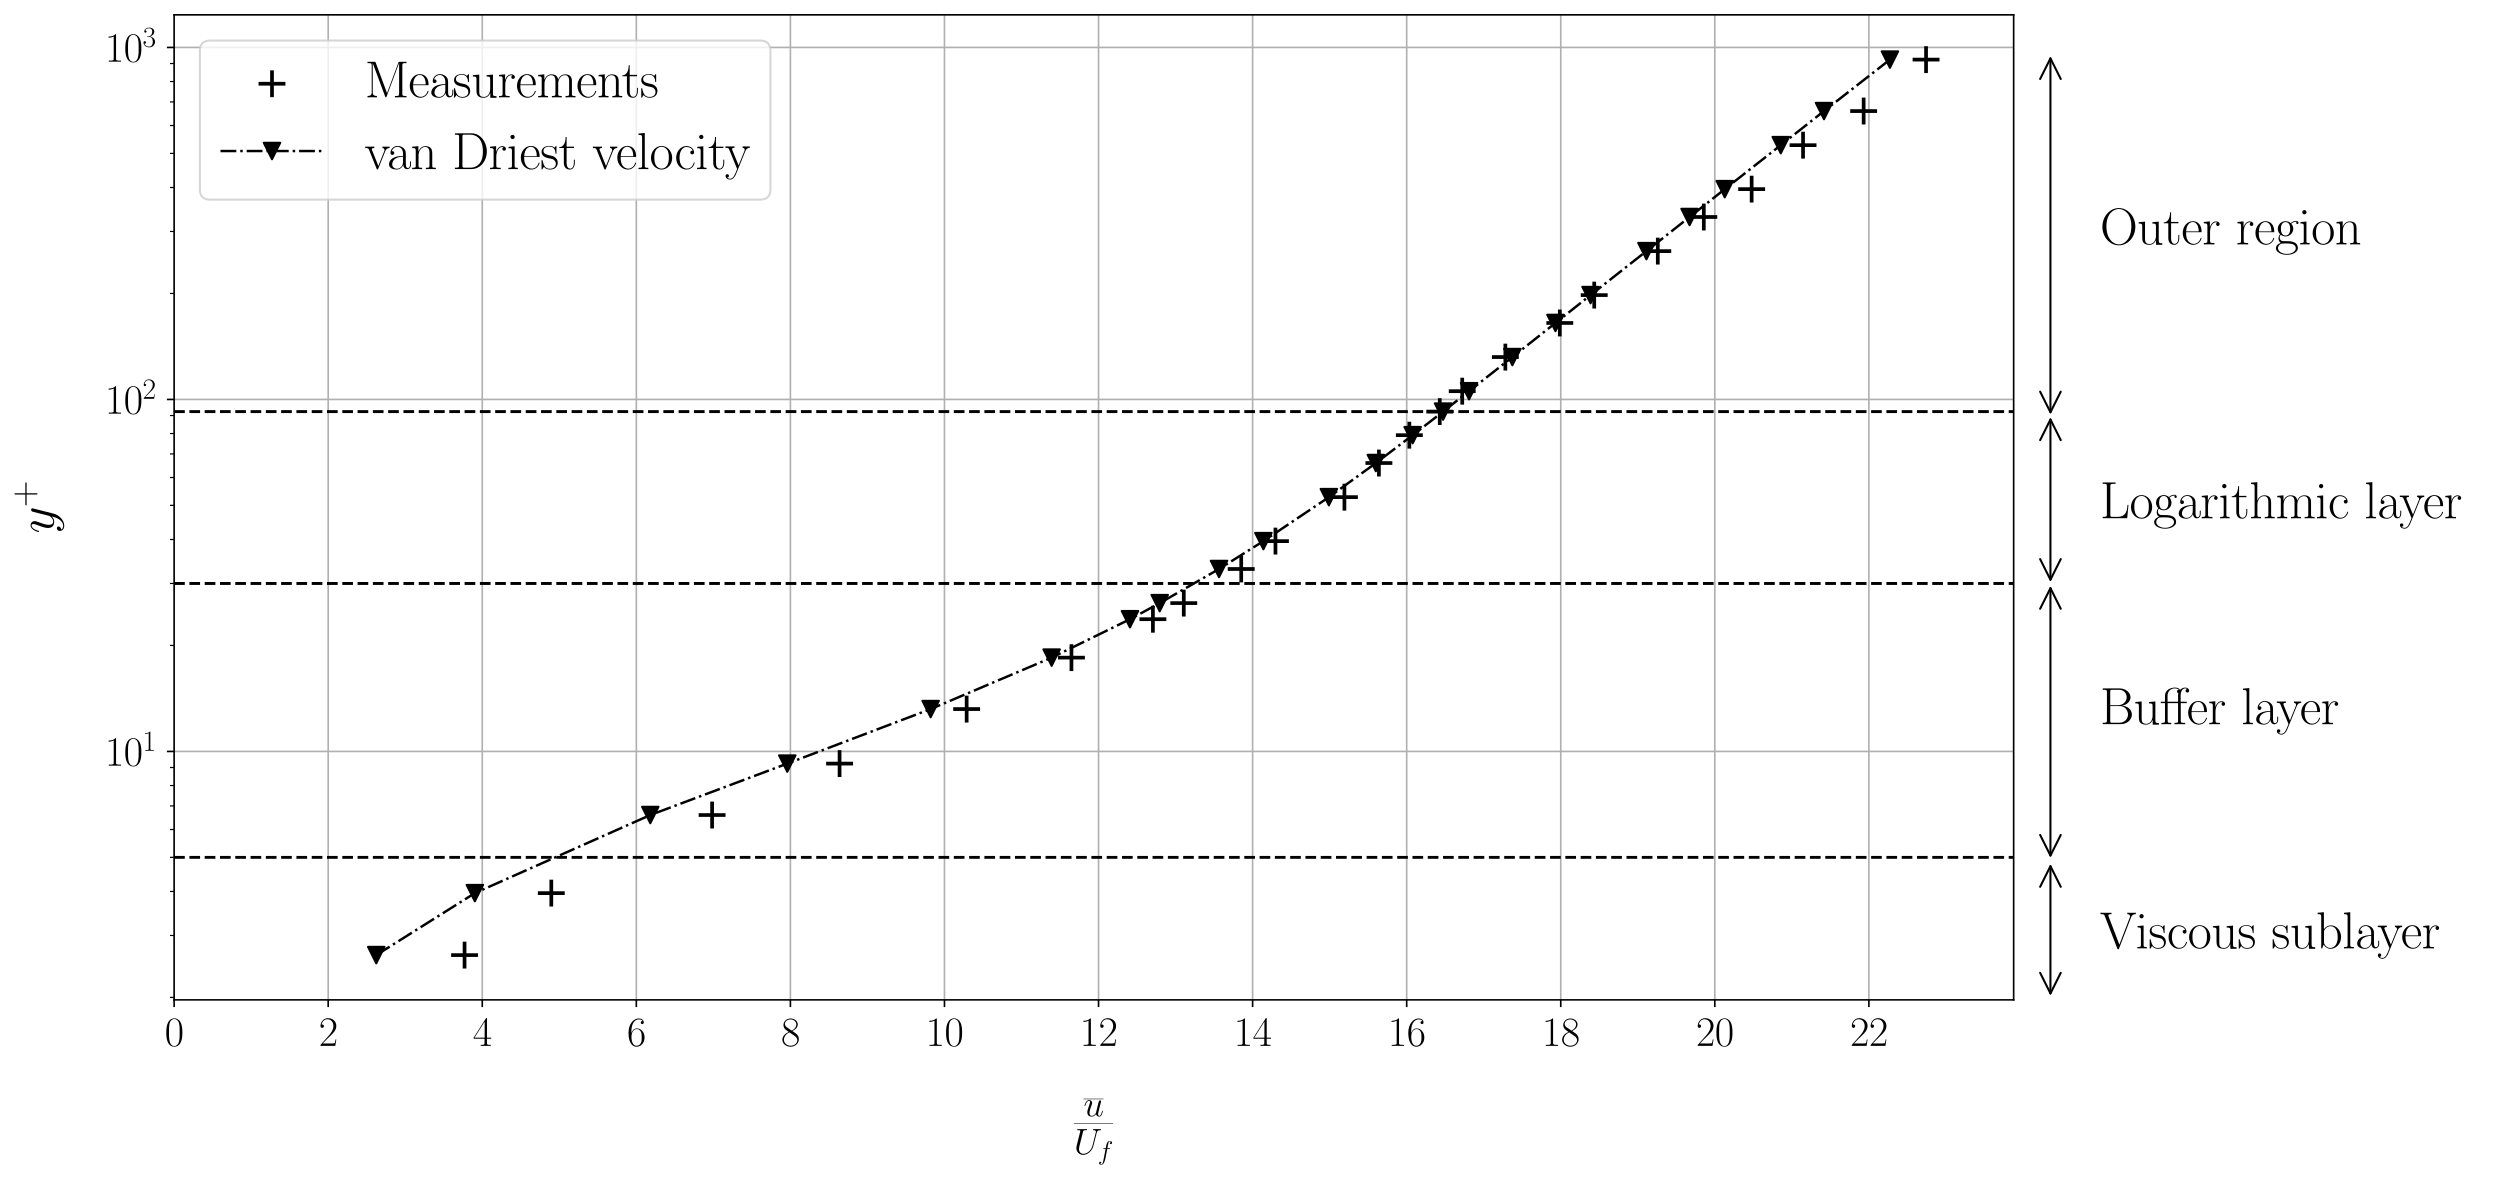 <?xml version="1.0" encoding="utf-8" standalone="no"?>
<!DOCTYPE svg PUBLIC "-//W3C//DTD SVG 1.1//EN"
  "http://www.w3.org/Graphics/SVG/1.1/DTD/svg11.dtd">
<svg xmlns:xlink="http://www.w3.org/1999/xlink" width="1213.354pt" height="572.413pt" viewBox="0 0 1213.354 572.413" xmlns="http://www.w3.org/2000/svg" version="1.1">
 <defs>
  <style type="text/css">*{stroke-linejoin: round; stroke-linecap: butt}</style>
 </defs>
 <g id="figure_1">
  <g id="patch_1">
   <path d="M 0 572.413 
L 1213.354 572.413 
L 1213.354 0 
L 0 0 
z
" style="fill: #ffffff"/>
  </g>
  <g id="axes_1">
   <g id="patch_2">
    <path d="M 84.509 485.28 
L 977.309 485.28 
L 977.309 7.2 
L 84.509 7.2 
z
" style="fill: #ffffff"/>
   </g>
   <g id="matplotlib.axis_1">
    <g id="xtick_1">
     <g id="line2d_1">
      <path d="M 84.509 485.28 
L 84.509 7.2 
" clip-path="url(#pec084e3d79)" style="fill: none; stroke: #b0b0b0; stroke-width: 0.8; stroke-linecap: square"/>
     </g>
     <g id="line2d_2">
      <defs>
       <path id="md82239261c" d="M 0 0 
L 0 3.5 
" style="stroke: #000000; stroke-width: 0.8"/>
      </defs>
      <g>
       <use xlink:href="#md82239261c" x="84.509" y="485.28" style="stroke: #000000; stroke-width: 0.8"/>
      </g>
     </g>
     <g id="text_1">
      <!-- $\mathdefault{0}$ -->
      <g transform="translate(79.94 507.617) scale(0.2 -0.2)">
       <defs>
        <path id="CMR17-30" d="M 2688 2025 
C 2688 2416 2682 3080 2413 3591 
C 2176 4039 1798 4198 1466 4198 
C 1158 4198 768 4058 525 3597 
C 269 3118 243 2524 243 2025 
C 243 1661 250 1106 448 619 
C 723 -39 1216 -128 1466 -128 
C 1760 -128 2208 -7 2470 600 
C 2662 1042 2688 1559 2688 2025 
z
M 1466 -26 
C 1056 -26 813 325 723 812 
C 653 1188 653 1738 653 2096 
C 653 2588 653 2997 736 3387 
C 858 3929 1216 4096 1466 4096 
C 1728 4096 2067 3923 2189 3400 
C 2272 3036 2278 2607 2278 2096 
C 2278 1680 2278 1169 2202 792 
C 2067 95 1690 -26 1466 -26 
z
" transform="scale(0.016)"/>
       </defs>
       <use xlink:href="#CMR17-30" transform="scale(0.996)"/>
      </g>
     </g>
    </g>
    <g id="xtick_2">
     <g id="line2d_3">
      <path d="M 159.285 485.28 
L 159.285 7.2 
" clip-path="url(#pec084e3d79)" style="fill: none; stroke: #b0b0b0; stroke-width: 0.8; stroke-linecap: square"/>
     </g>
     <g id="line2d_4">
      <g>
       <use xlink:href="#md82239261c" x="159.285" y="485.28" style="stroke: #000000; stroke-width: 0.8"/>
      </g>
     </g>
     <g id="text_2">
      <!-- $\mathdefault{2}$ -->
      <g transform="translate(154.716 507.617) scale(0.2 -0.2)">
       <defs>
        <path id="CMR17-32" d="M 2669 989 
L 2554 989 
C 2490 536 2438 459 2413 420 
C 2381 369 1920 369 1830 369 
L 602 369 
C 832 619 1280 1072 1824 1597 
C 2214 1967 2669 2402 2669 3035 
C 2669 3790 2067 4224 1395 4224 
C 691 4224 262 3604 262 3030 
C 262 2780 448 2748 525 2748 
C 589 2748 781 2787 781 3010 
C 781 3207 614 3264 525 3264 
C 486 3264 448 3258 422 3245 
C 544 3790 915 4058 1306 4058 
C 1862 4058 2227 3617 2227 3035 
C 2227 2479 1901 2000 1536 1584 
L 262 146 
L 262 0 
L 2515 0 
L 2669 989 
z
" transform="scale(0.016)"/>
       </defs>
       <use xlink:href="#CMR17-32" transform="scale(0.996)"/>
      </g>
     </g>
    </g>
    <g id="xtick_3">
     <g id="line2d_5">
      <path d="M 234.062 485.28 
L 234.062 7.2 
" clip-path="url(#pec084e3d79)" style="fill: none; stroke: #b0b0b0; stroke-width: 0.8; stroke-linecap: square"/>
     </g>
     <g id="line2d_6">
      <g>
       <use xlink:href="#md82239261c" x="234.062" y="485.28" style="stroke: #000000; stroke-width: 0.8"/>
      </g>
     </g>
     <g id="text_3">
      <!-- $\mathdefault{4}$ -->
      <g transform="translate(229.493 507.617) scale(0.2 -0.2)">
       <defs>
        <path id="CMR17-34" d="M 2150 4122 
C 2150 4256 2144 4256 2029 4256 
L 128 1254 
L 128 1088 
L 1779 1088 
L 1779 457 
C 1779 224 1766 160 1318 160 
L 1197 160 
L 1197 0 
C 1402 0 1747 0 1965 0 
C 2182 0 2528 0 2733 0 
L 2733 160 
L 2611 160 
C 2163 160 2150 224 2150 457 
L 2150 1088 
L 2803 1088 
L 2803 1254 
L 2150 1254 
L 2150 4122 
z
M 1798 3703 
L 1798 1254 
L 256 1254 
L 1798 3703 
z
" transform="scale(0.016)"/>
       </defs>
       <use xlink:href="#CMR17-34" transform="scale(0.996)"/>
      </g>
     </g>
    </g>
    <g id="xtick_4">
     <g id="line2d_7">
      <path d="M 308.838 485.28 
L 308.838 7.2 
" clip-path="url(#pec084e3d79)" style="fill: none; stroke: #b0b0b0; stroke-width: 0.8; stroke-linecap: square"/>
     </g>
     <g id="line2d_8">
      <g>
       <use xlink:href="#md82239261c" x="308.838" y="485.28" style="stroke: #000000; stroke-width: 0.8"/>
      </g>
     </g>
     <g id="text_4">
      <!-- $\mathdefault{6}$ -->
      <g transform="translate(304.269 507.617) scale(0.2 -0.2)">
       <defs>
        <path id="CMR17-36" d="M 678 2176 
C 678 3690 1395 4032 1811 4032 
C 1946 4032 2272 4009 2400 3776 
C 2298 3776 2106 3776 2106 3553 
C 2106 3381 2246 3323 2336 3323 
C 2394 3323 2566 3348 2566 3560 
C 2566 3954 2246 4179 1805 4179 
C 1043 4179 243 3390 243 1984 
C 243 253 966 -128 1478 -128 
C 2099 -128 2688 427 2688 1283 
C 2688 2081 2170 2662 1517 2662 
C 1126 2662 838 2407 678 1960 
L 678 2176 
z
M 1478 25 
C 691 25 691 1200 691 1436 
C 691 1896 909 2560 1504 2560 
C 1613 2560 1926 2560 2138 2120 
C 2253 1870 2253 1609 2253 1289 
C 2253 944 2253 690 2118 434 
C 1978 171 1773 25 1478 25 
z
" transform="scale(0.016)"/>
       </defs>
       <use xlink:href="#CMR17-36" transform="scale(0.996)"/>
      </g>
     </g>
    </g>
    <g id="xtick_5">
     <g id="line2d_9">
      <path d="M 383.614 485.28 
L 383.614 7.2 
" clip-path="url(#pec084e3d79)" style="fill: none; stroke: #b0b0b0; stroke-width: 0.8; stroke-linecap: square"/>
     </g>
     <g id="line2d_10">
      <g>
       <use xlink:href="#md82239261c" x="383.614" y="485.28" style="stroke: #000000; stroke-width: 0.8"/>
      </g>
     </g>
     <g id="text_5">
      <!-- $\mathdefault{8}$ -->
      <g transform="translate(379.045 507.617) scale(0.2 -0.2)">
       <defs>
        <path id="CMR17-38" d="M 1741 2264 
C 2144 2467 2554 2773 2554 3263 
C 2554 3841 1990 4179 1472 4179 
C 890 4179 378 3759 378 3180 
C 378 3021 416 2747 666 2505 
C 730 2442 998 2251 1171 2130 
C 883 1983 211 1634 211 934 
C 211 279 838 -128 1459 -128 
C 2144 -128 2720 362 2720 1010 
C 2720 1590 2330 1857 2074 2029 
L 1741 2264 
z
M 902 2822 
C 851 2854 595 3051 595 3351 
C 595 3739 998 4032 1459 4032 
C 1965 4032 2336 3676 2336 3262 
C 2336 2669 1670 2331 1638 2331 
C 1632 2331 1626 2331 1574 2370 
L 902 2822 
z
M 2080 1519 
C 2176 1449 2483 1240 2483 851 
C 2483 381 2010 25 1472 25 
C 890 25 448 438 448 940 
C 448 1443 838 1862 1280 2060 
L 2080 1519 
z
" transform="scale(0.016)"/>
       </defs>
       <use xlink:href="#CMR17-38" transform="scale(0.996)"/>
      </g>
     </g>
    </g>
    <g id="xtick_6">
     <g id="line2d_11">
      <path d="M 458.391 485.28 
L 458.391 7.2 
" clip-path="url(#pec084e3d79)" style="fill: none; stroke: #b0b0b0; stroke-width: 0.8; stroke-linecap: square"/>
     </g>
     <g id="line2d_12">
      <g>
       <use xlink:href="#md82239261c" x="458.391" y="485.28" style="stroke: #000000; stroke-width: 0.8"/>
      </g>
     </g>
     <g id="text_6">
      <!-- $\mathdefault{10}$ -->
      <g transform="translate(449.253 507.617) scale(0.2 -0.2)">
       <defs>
        <path id="CMR17-31" d="M 1702 4058 
C 1702 4192 1696 4192 1606 4192 
C 1357 3916 979 3827 621 3827 
C 602 3827 570 3827 563 3808 
C 557 3795 557 3782 557 3648 
C 755 3648 1088 3686 1344 3839 
L 1344 461 
C 1344 236 1331 160 781 160 
L 589 160 
L 589 0 
C 896 0 1216 0 1523 0 
C 1830 0 2150 0 2458 0 
L 2458 160 
L 2266 160 
C 1715 160 1702 230 1702 458 
L 1702 4058 
z
" transform="scale(0.016)"/>
       </defs>
       <use xlink:href="#CMR17-31" transform="scale(0.996)"/>
       <use xlink:href="#CMR17-30" transform="translate(45.69 0) scale(0.996)"/>
      </g>
     </g>
    </g>
    <g id="xtick_7">
     <g id="line2d_13">
      <path d="M 533.167 485.28 
L 533.167 7.2 
" clip-path="url(#pec084e3d79)" style="fill: none; stroke: #b0b0b0; stroke-width: 0.8; stroke-linecap: square"/>
     </g>
     <g id="line2d_14">
      <g>
       <use xlink:href="#md82239261c" x="533.167" y="485.28" style="stroke: #000000; stroke-width: 0.8"/>
      </g>
     </g>
     <g id="text_7">
      <!-- $\mathdefault{12}$ -->
      <g transform="translate(524.029 507.617) scale(0.2 -0.2)">
       <use xlink:href="#CMR17-31" transform="scale(0.996)"/>
       <use xlink:href="#CMR17-32" transform="translate(45.69 0) scale(0.996)"/>
      </g>
     </g>
    </g>
    <g id="xtick_8">
     <g id="line2d_15">
      <path d="M 607.943 485.28 
L 607.943 7.2 
" clip-path="url(#pec084e3d79)" style="fill: none; stroke: #b0b0b0; stroke-width: 0.8; stroke-linecap: square"/>
     </g>
     <g id="line2d_16">
      <g>
       <use xlink:href="#md82239261c" x="607.943" y="485.28" style="stroke: #000000; stroke-width: 0.8"/>
      </g>
     </g>
     <g id="text_8">
      <!-- $\mathdefault{14}$ -->
      <g transform="translate(598.805 507.617) scale(0.2 -0.2)">
       <use xlink:href="#CMR17-31" transform="scale(0.996)"/>
       <use xlink:href="#CMR17-34" transform="translate(45.69 0) scale(0.996)"/>
      </g>
     </g>
    </g>
    <g id="xtick_9">
     <g id="line2d_17">
      <path d="M 682.72 485.28 
L 682.72 7.2 
" clip-path="url(#pec084e3d79)" style="fill: none; stroke: #b0b0b0; stroke-width: 0.8; stroke-linecap: square"/>
     </g>
     <g id="line2d_18">
      <g>
       <use xlink:href="#md82239261c" x="682.72" y="485.28" style="stroke: #000000; stroke-width: 0.8"/>
      </g>
     </g>
     <g id="text_9">
      <!-- $\mathdefault{16}$ -->
      <g transform="translate(673.582 507.617) scale(0.2 -0.2)">
       <use xlink:href="#CMR17-31" transform="scale(0.996)"/>
       <use xlink:href="#CMR17-36" transform="translate(45.69 0) scale(0.996)"/>
      </g>
     </g>
    </g>
    <g id="xtick_10">
     <g id="line2d_19">
      <path d="M 757.496 485.28 
L 757.496 7.2 
" clip-path="url(#pec084e3d79)" style="fill: none; stroke: #b0b0b0; stroke-width: 0.8; stroke-linecap: square"/>
     </g>
     <g id="line2d_20">
      <g>
       <use xlink:href="#md82239261c" x="757.496" y="485.28" style="stroke: #000000; stroke-width: 0.8"/>
      </g>
     </g>
     <g id="text_10">
      <!-- $\mathdefault{18}$ -->
      <g transform="translate(748.358 507.617) scale(0.2 -0.2)">
       <use xlink:href="#CMR17-31" transform="scale(0.996)"/>
       <use xlink:href="#CMR17-38" transform="translate(45.69 0) scale(0.996)"/>
      </g>
     </g>
    </g>
    <g id="xtick_11">
     <g id="line2d_21">
      <path d="M 832.272 485.28 
L 832.272 7.2 
" clip-path="url(#pec084e3d79)" style="fill: none; stroke: #b0b0b0; stroke-width: 0.8; stroke-linecap: square"/>
     </g>
     <g id="line2d_22">
      <g>
       <use xlink:href="#md82239261c" x="832.272" y="485.28" style="stroke: #000000; stroke-width: 0.8"/>
      </g>
     </g>
     <g id="text_11">
      <!-- $\mathdefault{20}$ -->
      <g transform="translate(823.134 507.617) scale(0.2 -0.2)">
       <use xlink:href="#CMR17-32" transform="scale(0.996)"/>
       <use xlink:href="#CMR17-30" transform="translate(45.69 0) scale(0.996)"/>
      </g>
     </g>
    </g>
    <g id="xtick_12">
     <g id="line2d_23">
      <path d="M 907.049 485.28 
L 907.049 7.2 
" clip-path="url(#pec084e3d79)" style="fill: none; stroke: #b0b0b0; stroke-width: 0.8; stroke-linecap: square"/>
     </g>
     <g id="line2d_24">
      <g>
       <use xlink:href="#md82239261c" x="907.049" y="485.28" style="stroke: #000000; stroke-width: 0.8"/>
      </g>
     </g>
     <g id="text_12">
      <!-- $\mathdefault{22}$ -->
      <g transform="translate(897.911 507.617) scale(0.2 -0.2)">
       <use xlink:href="#CMR17-32" transform="scale(0.996)"/>
       <use xlink:href="#CMR17-32" transform="translate(45.69 0) scale(0.996)"/>
      </g>
     </g>
    </g>
    <g id="text_13">
     <!-- $\frac{\overline{u}}{U_f}$ -->
     <g transform="translate(521.193 551.56) scale(0.25 -0.25)">
      <defs>
       <path id="CMMI12-75" d="M 2182 370 
C 2266 13 2573 -64 2726 -64 
C 2931 -64 3085 70 3187 287 
C 3296 517 3379 894 3379 913 
C 3379 945 3354 971 3315 971 
C 3258 971 3251 939 3226 843 
C 3110 402 2995 64 2739 64 
C 2547 64 2547 275 2547 358 
C 2547 505 2566 568 2630 837 
C 2675 1009 2720 1181 2758 1360 
L 3021 2401 
C 3066 2561 3066 2574 3066 2593 
C 3066 2689 2989 2753 2893 2753 
C 2707 2753 2662 2593 2624 2433 
C 2560 2184 2214 811 2170 588 
C 2163 588 1914 64 1446 64 
C 1114 64 1050 351 1050 588 
C 1050 952 1229 1462 1395 1890 
C 1472 2095 1504 2178 1504 2305 
C 1504 2580 1306 2816 998 2816 
C 410 2816 173 1890 173 1839 
C 173 1814 198 1782 243 1782 
C 301 1782 307 1807 333 1896 
C 486 2441 736 2682 979 2682 
C 1043 2682 1146 2682 1146 2478 
C 1146 2312 1075 2127 979 1884 
C 698 1124 666 881 666 690 
C 666 38 1158 -64 1421 -64 
C 1830 -64 2054 217 2182 370 
z
" transform="scale(0.016)"/>
       <path id="CMMI12-55" d="M 3238 1474 
C 3014 581 2272 57 1670 57 
C 1210 57 896 363 896 891 
C 896 916 896 1107 966 1387 
L 1594 3887 
C 1651 4103 1664 4167 2118 4167 
C 2234 4167 2298 4167 2298 4282 
C 2298 4352 2240 4352 2202 4352 
C 2086 4352 1952 4352 1830 4352 
L 1075 4352 
C 954 4352 819 4352 698 4352 
C 653 4352 576 4352 576 4231 
C 576 4167 621 4167 742 4167 
C 1126 4167 1126 4116 1126 4046 
C 1126 4008 1082 3824 1050 3715 
L 493 1488 
C 474 1418 435 1246 435 1075 
C 435 374 941 -128 1638 -128 
C 2285 -128 3002 384 3328 1197 
C 3373 1305 3430 1530 3469 1702 
C 3533 1933 3667 2496 3712 2662 
L 3955 3623 
C 4038 3956 4090 4167 4653 4167 
C 4704 4173 4730 4224 4730 4282 
C 4730 4352 4672 4352 4646 4352 
C 4557 4352 4442 4352 4352 4352 
L 4051 4352 
C 3654 4352 3450 4352 3443 4352 
C 3405 4352 3328 4352 3328 4231 
C 3328 4167 3379 4167 3424 4167 
C 3808 4167 3834 4020 3834 3905 
C 3834 3848 3834 3828 3808 3739 
L 3238 1474 
z
" transform="scale(0.016)"/>
       <path id="CMMI12-66" d="M 2854 2566 
C 2982 2566 3034 2566 3034 2688 
C 3034 2752 2982 2752 2867 2752 
L 2349 2752 
C 2470 3429 2560 3897 2611 4107 
C 2650 4265 2784 4416 2950 4416 
C 3085 4416 3219 4358 3283 4298 
C 3034 4272 2957 4082 2957 3969 
C 2957 3837 3053 3759 3174 3759 
C 3302 3759 3494 3870 3494 4119 
C 3494 4393 3226 4544 2944 4544 
C 2669 4544 2400 4334 2272 4078 
C 2157 3848 2093 3611 1946 2752 
L 1517 2752 
C 1395 2752 1331 2752 1331 2637 
C 1331 2566 1370 2566 1498 2566 
L 1907 2566 
C 1792 1976 1530 542 1382 -137 
C 1274 -689 1178 -1152 858 -1152 
C 838 -1152 653 -1152 538 -1031 
C 864 -1005 864 -726 864 -720 
C 864 -593 768 -517 646 -517 
C 518 -517 326 -625 326 -867 
C 326 -1140 608 -1280 858 -1280 
C 1510 -1280 1779 -118 1850 199 
C 1965 688 2278 2376 2310 2566 
L 2854 2566 
z
" transform="scale(0.016)"/>
      </defs>
      <use xlink:href="#CMMI12-75" transform="translate(18.685 39.226) scale(0.697)"/>
      <use xlink:href="#CMMI12-55" transform="translate(0 -34.355) scale(0.697)"/>
      <use xlink:href="#CMMI12-66" transform="translate(46.376 -44.927) scale(0.498)"/>
      <path d="M 18.685 72.227 
L 57.549 72.227 
L 57.549 73.218 
L 18.685 73.218 
L 18.685 72.227 
z
"/>
      <path d="M 0 24.411 
L 76.235 24.411 
L 76.235 25.402 
L 0 25.402 
L 0 24.411 
z
"/>
     </g>
    </g>
   </g>
   <g id="matplotlib.axis_2">
    <g id="ytick_1">
     <g id="line2d_25">
      <path d="M 84.509 364.69 
L 977.309 364.69 
" clip-path="url(#pec084e3d79)" style="fill: none; stroke: #b0b0b0; stroke-width: 0.8; stroke-linecap: square"/>
     </g>
     <g id="line2d_26">
      <defs>
       <path id="mfa69249d95" d="M 0 0 
L -3.5 0 
" style="stroke: #000000; stroke-width: 0.8"/>
      </defs>
      <g>
       <use xlink:href="#mfa69249d95" x="84.509" y="364.69" style="stroke: #000000; stroke-width: 0.8"/>
      </g>
     </g>
     <g id="text_14">
      <!-- $\mathdefault{10^{1}}$ -->
      <g transform="translate(50.904 371.608) scale(0.2 -0.2)">
       <use xlink:href="#CMR17-31" transform="scale(0.996)"/>
       <use xlink:href="#CMR17-30" transform="translate(45.69 0) scale(0.996)"/>
       <use xlink:href="#CMR17-31" transform="translate(91.381 36.154) scale(0.697)"/>
      </g>
     </g>
    </g>
    <g id="ytick_2">
     <g id="line2d_27">
      <path d="M 84.509 193.854 
L 977.309 193.854 
" clip-path="url(#pec084e3d79)" style="fill: none; stroke: #b0b0b0; stroke-width: 0.8; stroke-linecap: square"/>
     </g>
     <g id="line2d_28">
      <g>
       <use xlink:href="#mfa69249d95" x="84.509" y="193.854" style="stroke: #000000; stroke-width: 0.8"/>
      </g>
     </g>
     <g id="text_15">
      <!-- $\mathdefault{10^{2}}$ -->
      <g transform="translate(50.904 200.772) scale(0.2 -0.2)">
       <use xlink:href="#CMR17-31" transform="scale(0.996)"/>
       <use xlink:href="#CMR17-30" transform="translate(45.69 0) scale(0.996)"/>
       <use xlink:href="#CMR17-32" transform="translate(91.381 36.154) scale(0.697)"/>
      </g>
     </g>
    </g>
    <g id="ytick_3">
     <g id="line2d_29">
      <path d="M 84.509 23.018 
L 977.309 23.018 
" clip-path="url(#pec084e3d79)" style="fill: none; stroke: #b0b0b0; stroke-width: 0.8; stroke-linecap: square"/>
     </g>
     <g id="line2d_30">
      <g>
       <use xlink:href="#mfa69249d95" x="84.509" y="23.018" style="stroke: #000000; stroke-width: 0.8"/>
      </g>
     </g>
     <g id="text_16">
      <!-- $\mathdefault{10^{3}}$ -->
      <g transform="translate(50.904 29.937) scale(0.2 -0.2)">
       <defs>
        <path id="CMR17-33" d="M 1414 2157 
C 1984 2157 2234 1662 2234 1090 
C 2234 320 1824 25 1453 25 
C 1114 25 563 194 390 693 
C 422 680 454 680 486 680 
C 640 680 755 782 755 948 
C 755 1133 614 1216 486 1216 
C 378 1216 211 1165 211 926 
C 211 335 787 -128 1466 -128 
C 2176 -128 2720 430 2720 1085 
C 2720 1707 2208 2157 1600 2227 
C 2086 2328 2554 2756 2554 3329 
C 2554 3820 2048 4179 1472 4179 
C 890 4179 378 3829 378 3329 
C 378 3110 544 3072 627 3072 
C 762 3072 877 3155 877 3321 
C 877 3486 762 3569 627 3569 
C 602 3569 570 3569 544 3557 
C 730 3959 1235 4032 1459 4032 
C 1683 4032 2106 3925 2106 3320 
C 2106 3143 2080 2828 1862 2550 
C 1670 2304 1453 2304 1242 2284 
C 1210 2284 1062 2269 1037 2269 
C 992 2263 966 2257 966 2208 
C 966 2163 973 2157 1101 2157 
L 1414 2157 
z
" transform="scale(0.016)"/>
       </defs>
       <use xlink:href="#CMR17-31" transform="scale(0.996)"/>
       <use xlink:href="#CMR17-30" transform="translate(45.69 0) scale(0.996)"/>
       <use xlink:href="#CMR17-33" transform="translate(91.381 36.154) scale(0.697)"/>
      </g>
     </g>
    </g>
    <g id="ytick_4">
     <g id="line2d_31">
      <defs>
       <path id="m678f99242a" d="M 0 0 
L -2 0 
" style="stroke: #000000; stroke-width: 0.6"/>
      </defs>
      <g>
       <use xlink:href="#m678f99242a" x="84.509" y="484.099" style="stroke: #000000; stroke-width: 0.6"/>
      </g>
     </g>
    </g>
    <g id="ytick_5">
     <g id="line2d_32">
      <g>
       <use xlink:href="#m678f99242a" x="84.509" y="454.016" style="stroke: #000000; stroke-width: 0.6"/>
      </g>
     </g>
    </g>
    <g id="ytick_6">
     <g id="line2d_33">
      <g>
       <use xlink:href="#m678f99242a" x="84.509" y="432.672" style="stroke: #000000; stroke-width: 0.6"/>
      </g>
     </g>
    </g>
    <g id="ytick_7">
     <g id="line2d_34">
      <g>
       <use xlink:href="#m678f99242a" x="84.509" y="416.117" style="stroke: #000000; stroke-width: 0.6"/>
      </g>
     </g>
    </g>
    <g id="ytick_8">
     <g id="line2d_35">
      <g>
       <use xlink:href="#m678f99242a" x="84.509" y="402.59" style="stroke: #000000; stroke-width: 0.6"/>
      </g>
     </g>
    </g>
    <g id="ytick_9">
     <g id="line2d_36">
      <g>
       <use xlink:href="#m678f99242a" x="84.509" y="391.153" style="stroke: #000000; stroke-width: 0.6"/>
      </g>
     </g>
    </g>
    <g id="ytick_10">
     <g id="line2d_37">
      <g>
       <use xlink:href="#m678f99242a" x="84.509" y="381.246" style="stroke: #000000; stroke-width: 0.6"/>
      </g>
     </g>
    </g>
    <g id="ytick_11">
     <g id="line2d_38">
      <g>
       <use xlink:href="#m678f99242a" x="84.509" y="372.507" style="stroke: #000000; stroke-width: 0.6"/>
      </g>
     </g>
    </g>
    <g id="ytick_12">
     <g id="line2d_39">
      <g>
       <use xlink:href="#m678f99242a" x="84.509" y="313.263" style="stroke: #000000; stroke-width: 0.6"/>
      </g>
     </g>
    </g>
    <g id="ytick_13">
     <g id="line2d_40">
      <g>
       <use xlink:href="#m678f99242a" x="84.509" y="283.18" style="stroke: #000000; stroke-width: 0.6"/>
      </g>
     </g>
    </g>
    <g id="ytick_14">
     <g id="line2d_41">
      <g>
       <use xlink:href="#m678f99242a" x="84.509" y="261.836" style="stroke: #000000; stroke-width: 0.6"/>
      </g>
     </g>
    </g>
    <g id="ytick_15">
     <g id="line2d_42">
      <g>
       <use xlink:href="#m678f99242a" x="84.509" y="245.281" style="stroke: #000000; stroke-width: 0.6"/>
      </g>
     </g>
    </g>
    <g id="ytick_16">
     <g id="line2d_43">
      <g>
       <use xlink:href="#m678f99242a" x="84.509" y="231.754" style="stroke: #000000; stroke-width: 0.6"/>
      </g>
     </g>
    </g>
    <g id="ytick_17">
     <g id="line2d_44">
      <g>
       <use xlink:href="#m678f99242a" x="84.509" y="220.317" style="stroke: #000000; stroke-width: 0.6"/>
      </g>
     </g>
    </g>
    <g id="ytick_18">
     <g id="line2d_45">
      <g>
       <use xlink:href="#m678f99242a" x="84.509" y="210.41" style="stroke: #000000; stroke-width: 0.6"/>
      </g>
     </g>
    </g>
    <g id="ytick_19">
     <g id="line2d_46">
      <g>
       <use xlink:href="#m678f99242a" x="84.509" y="201.671" style="stroke: #000000; stroke-width: 0.6"/>
      </g>
     </g>
    </g>
    <g id="ytick_20">
     <g id="line2d_47">
      <g>
       <use xlink:href="#m678f99242a" x="84.509" y="142.427" style="stroke: #000000; stroke-width: 0.6"/>
      </g>
     </g>
    </g>
    <g id="ytick_21">
     <g id="line2d_48">
      <g>
       <use xlink:href="#m678f99242a" x="84.509" y="112.345" style="stroke: #000000; stroke-width: 0.6"/>
      </g>
     </g>
    </g>
    <g id="ytick_22">
     <g id="line2d_49">
      <g>
       <use xlink:href="#m678f99242a" x="84.509" y="91" style="stroke: #000000; stroke-width: 0.6"/>
      </g>
     </g>
    </g>
    <g id="ytick_23">
     <g id="line2d_50">
      <g>
       <use xlink:href="#m678f99242a" x="84.509" y="74.445" style="stroke: #000000; stroke-width: 0.6"/>
      </g>
     </g>
    </g>
    <g id="ytick_24">
     <g id="line2d_51">
      <g>
       <use xlink:href="#m678f99242a" x="84.509" y="60.918" style="stroke: #000000; stroke-width: 0.6"/>
      </g>
     </g>
    </g>
    <g id="ytick_25">
     <g id="line2d_52">
      <g>
       <use xlink:href="#m678f99242a" x="84.509" y="49.481" style="stroke: #000000; stroke-width: 0.6"/>
      </g>
     </g>
    </g>
    <g id="ytick_26">
     <g id="line2d_53">
      <g>
       <use xlink:href="#m678f99242a" x="84.509" y="39.574" style="stroke: #000000; stroke-width: 0.6"/>
      </g>
     </g>
    </g>
    <g id="ytick_27">
     <g id="line2d_54">
      <g>
       <use xlink:href="#m678f99242a" x="84.509" y="30.835" style="stroke: #000000; stroke-width: 0.6"/>
      </g>
     </g>
    </g>
    <g id="text_17">
     <!-- $y^+$ -->
     <g transform="translate(26.06 258.907) rotate(-90) scale(0.25 -0.25)">
      <defs>
       <path id="CMMI12-79" d="M 1683 -700 
C 1510 -939 1261 -1152 947 -1152 
C 870 -1152 563 -1152 467 -889 
C 486 -895 518 -895 531 -895 
C 723 -895 851 -729 851 -582 
C 851 -435 730 -384 634 -384 
C 531 -384 307 -458 307 -759 
C 307 -1071 582 -1286 947 -1286 
C 1587 -1286 2234 -700 2413 6 
L 3040 2485 
C 3046 2517 3059 2556 3059 2594 
C 3059 2689 2982 2753 2886 2753 
C 2829 2753 2694 2727 2643 2535 
L 2170 658 
C 2138 543 2138 530 2086 460 
C 1958 281 1747 64 1440 64 
C 1082 64 1050 415 1050 588 
C 1050 952 1222 1443 1395 1903 
C 1466 2088 1504 2178 1504 2305 
C 1504 2574 1312 2816 998 2816 
C 410 2816 173 1890 173 1839 
C 173 1814 198 1782 243 1782 
C 301 1782 307 1807 333 1897 
C 486 2433 730 2689 979 2689 
C 1037 2689 1146 2689 1146 2478 
C 1146 2312 1075 2127 979 1884 
C 666 1047 666 837 666 683 
C 666 77 1101 -64 1421 -64 
C 1606 -64 1837 -6 2061 230 
L 2067 224 
C 1971 -147 1907 -392 1683 -700 
z
" transform="scale(0.016)"/>
       <path id="CMR17-2b" d="M 2413 1472 
L 4109 1472 
C 4198 1472 4307 1472 4307 1580 
C 4307 1695 4205 1695 4109 1695 
L 2413 1695 
L 2413 3386 
C 2413 3475 2413 3584 2304 3584 
C 2189 3584 2189 3482 2189 3386 
L 2189 1695 
L 493 1695 
C 403 1695 294 1695 294 1587 
C 294 1472 397 1472 493 1472 
L 2189 1472 
L 2189 -218 
C 2189 -307 2189 -416 2298 -416 
C 2413 -416 2413 -314 2413 -218 
L 2413 1472 
z
" transform="scale(0.016)"/>
      </defs>
      <use xlink:href="#CMMI12-79" transform="scale(0.996)"/>
      <use xlink:href="#CMR17-2b" transform="translate(51.139 36.154) scale(0.697)"/>
     </g>
    </g>
   </g>
   <g id="PathCollection_1">
    <defs>
     <path id="ma8b21df219" d="M -6.519 0 
L 6.519 0 
M 0 6.519 
L 0 -6.519 
" style="stroke: #000000; stroke-width: 1.8"/>
    </defs>
    <g clip-path="url(#pec084e3d79)">
     <use xlink:href="#ma8b21df219" x="225.467" y="463.549" style="stroke: #000000; stroke-width: 1.8"/>
     <use xlink:href="#ma8b21df219" x="267.571" y="433.466" style="stroke: #000000; stroke-width: 1.8"/>
     <use xlink:href="#ma8b21df219" x="345.614" y="395.567" style="stroke: #000000; stroke-width: 1.8"/>
     <use xlink:href="#ma8b21df219" x="407.481" y="370.603" style="stroke: #000000; stroke-width: 1.8"/>
     <use xlink:href="#ma8b21df219" x="469.156" y="344.14" style="stroke: #000000; stroke-width: 1.8"/>
     <use xlink:href="#ma8b21df219" x="520.02" y="319.176" style="stroke: #000000; stroke-width: 1.8"/>
     <use xlink:href="#ma8b21df219" x="559.558" y="300.53" style="stroke: #000000; stroke-width: 1.8"/>
     <use xlink:href="#ma8b21df219" x="574.536" y="292.713" style="stroke: #000000; stroke-width: 1.8"/>
     <use xlink:href="#ma8b21df219" x="602.417" y="276.157" style="stroke: #000000; stroke-width: 1.8"/>
     <use xlink:href="#ma8b21df219" x="619.03" y="262.63" style="stroke: #000000; stroke-width: 1.8"/>
     <use xlink:href="#ma8b21df219" x="652.502" y="241.286" style="stroke: #000000; stroke-width: 1.8"/>
     <use xlink:href="#ma8b21df219" x="669.238" y="224.731" style="stroke: #000000; stroke-width: 1.8"/>
     <use xlink:href="#ma8b21df219" x="684.01" y="211.204" style="stroke: #000000; stroke-width: 1.8"/>
     <use xlink:href="#ma8b21df219" x="698.777" y="199.767" style="stroke: #000000; stroke-width: 1.8"/>
     <use xlink:href="#ma8b21df219" x="709.675" y="189.86" style="stroke: #000000; stroke-width: 1.8"/>
     <use xlink:href="#ma8b21df219" x="730.612" y="173.304" style="stroke: #000000; stroke-width: 1.8"/>
     <use xlink:href="#ma8b21df219" x="757.037" y="156.748" style="stroke: #000000; stroke-width: 1.8"/>
     <use xlink:href="#ma8b21df219" x="773.742" y="143.221" style="stroke: #000000; stroke-width: 1.8"/>
     <use xlink:href="#ma8b21df219" x="804.596" y="121.877" style="stroke: #000000; stroke-width: 1.8"/>
     <use xlink:href="#ma8b21df219" x="826.928" y="105.322" style="stroke: #000000; stroke-width: 1.8"/>
     <use xlink:href="#ma8b21df219" x="850.148" y="91.795" style="stroke: #000000; stroke-width: 1.8"/>
     <use xlink:href="#ma8b21df219" x="875.094" y="70.451" style="stroke: #000000; stroke-width: 1.8"/>
     <use xlink:href="#ma8b21df219" x="904.505" y="53.895" style="stroke: #000000; stroke-width: 1.8"/>
     <use xlink:href="#ma8b21df219" x="934.795" y="28.931" style="stroke: #000000; stroke-width: 1.8"/>
    </g>
   </g>
   <g id="line2d_55">
    <path d="M 84.509 416.117 
L 977.309 416.117 
" clip-path="url(#pec084e3d79)" style="fill: none; stroke-dasharray: 5.18,2.24; stroke-dashoffset: 0; stroke: #000000; stroke-width: 1.4"/>
   </g>
   <g id="line2d_56">
    <path d="M 84.509 283.18 
L 977.309 283.18 
" clip-path="url(#pec084e3d79)" style="fill: none; stroke-dasharray: 5.18,2.24; stroke-dashoffset: 0; stroke: #000000; stroke-width: 1.4"/>
   </g>
   <g id="line2d_57">
    <path d="M 84.509 199.767 
L 977.309 199.767 
" clip-path="url(#pec084e3d79)" style="fill: none; stroke-dasharray: 5.18,2.24; stroke-dashoffset: 0; stroke: #000000; stroke-width: 1.4"/>
   </g>
   <g id="line2d_58">
    <path d="M 182.611 463.549 
L 230.462 433.466 
L 315.614 395.567 
L 382.099 370.603 
L 451.678 344.14 
L 510.404 319.176 
L 548.417 300.53 
L 562.856 292.713 
L 591.638 276.157 
L 613.174 262.63 
L 644.956 241.286 
L 667.76 224.731 
L 685.623 211.204 
L 700.374 199.767 
L 712.985 189.86 
L 734.007 173.304 
L 754.928 156.748 
L 771.96 143.221 
L 799.075 121.877 
L 820.016 105.322 
L 837.092 91.795 
L 864.278 70.451 
L 885.263 53.895 
L 917.257 28.931 
" clip-path="url(#pec084e3d79)" style="fill: none; stroke-dasharray: 7.68,1.92,1.2,1.92; stroke-dashoffset: 0; stroke: #000000; stroke-width: 1.2"/>
    <defs>
     <path id="mbd71d419e3" d="M -0 4 
L 4 -4 
L -4 -4 
z
" style="stroke: #000000; stroke-linejoin: miter"/>
    </defs>
    <g clip-path="url(#pec084e3d79)">
     <use xlink:href="#mbd71d419e3" x="182.611" y="463.549" style="stroke: #000000; stroke-linejoin: miter"/>
     <use xlink:href="#mbd71d419e3" x="230.462" y="433.466" style="stroke: #000000; stroke-linejoin: miter"/>
     <use xlink:href="#mbd71d419e3" x="315.614" y="395.567" style="stroke: #000000; stroke-linejoin: miter"/>
     <use xlink:href="#mbd71d419e3" x="382.099" y="370.603" style="stroke: #000000; stroke-linejoin: miter"/>
     <use xlink:href="#mbd71d419e3" x="451.678" y="344.14" style="stroke: #000000; stroke-linejoin: miter"/>
     <use xlink:href="#mbd71d419e3" x="510.404" y="319.176" style="stroke: #000000; stroke-linejoin: miter"/>
     <use xlink:href="#mbd71d419e3" x="548.417" y="300.53" style="stroke: #000000; stroke-linejoin: miter"/>
     <use xlink:href="#mbd71d419e3" x="562.856" y="292.713" style="stroke: #000000; stroke-linejoin: miter"/>
     <use xlink:href="#mbd71d419e3" x="591.638" y="276.157" style="stroke: #000000; stroke-linejoin: miter"/>
     <use xlink:href="#mbd71d419e3" x="613.174" y="262.63" style="stroke: #000000; stroke-linejoin: miter"/>
     <use xlink:href="#mbd71d419e3" x="644.956" y="241.286" style="stroke: #000000; stroke-linejoin: miter"/>
     <use xlink:href="#mbd71d419e3" x="667.76" y="224.731" style="stroke: #000000; stroke-linejoin: miter"/>
     <use xlink:href="#mbd71d419e3" x="685.623" y="211.204" style="stroke: #000000; stroke-linejoin: miter"/>
     <use xlink:href="#mbd71d419e3" x="700.374" y="199.767" style="stroke: #000000; stroke-linejoin: miter"/>
     <use xlink:href="#mbd71d419e3" x="712.985" y="189.86" style="stroke: #000000; stroke-linejoin: miter"/>
     <use xlink:href="#mbd71d419e3" x="734.007" y="173.304" style="stroke: #000000; stroke-linejoin: miter"/>
     <use xlink:href="#mbd71d419e3" x="754.928" y="156.748" style="stroke: #000000; stroke-linejoin: miter"/>
     <use xlink:href="#mbd71d419e3" x="771.96" y="143.221" style="stroke: #000000; stroke-linejoin: miter"/>
     <use xlink:href="#mbd71d419e3" x="799.075" y="121.877" style="stroke: #000000; stroke-linejoin: miter"/>
     <use xlink:href="#mbd71d419e3" x="820.016" y="105.322" style="stroke: #000000; stroke-linejoin: miter"/>
     <use xlink:href="#mbd71d419e3" x="837.092" y="91.795" style="stroke: #000000; stroke-linejoin: miter"/>
     <use xlink:href="#mbd71d419e3" x="864.278" y="70.451" style="stroke: #000000; stroke-linejoin: miter"/>
     <use xlink:href="#mbd71d419e3" x="885.263" y="53.895" style="stroke: #000000; stroke-linejoin: miter"/>
     <use xlink:href="#mbd71d419e3" x="917.257" y="28.931" style="stroke: #000000; stroke-linejoin: miter"/>
    </g>
   </g>
   <g id="patch_3">
    <path d="M 84.509 485.28 
L 84.509 7.2 
" style="fill: none; stroke: #000000; stroke-width: 0.8; stroke-linejoin: miter; stroke-linecap: square"/>
   </g>
   <g id="patch_4">
    <path d="M 977.309 485.28 
L 977.309 7.2 
" style="fill: none; stroke: #000000; stroke-width: 0.8; stroke-linejoin: miter; stroke-linecap: square"/>
   </g>
   <g id="patch_5">
    <path d="M 84.509 485.28 
L 977.309 485.28 
" style="fill: none; stroke: #000000; stroke-width: 0.8; stroke-linejoin: miter; stroke-linecap: square"/>
   </g>
   <g id="patch_6">
    <path d="M 84.509 7.2 
L 977.309 7.2 
" style="fill: none; stroke: #000000; stroke-width: 0.8; stroke-linejoin: miter; stroke-linecap: square"/>
   </g>
   <g id="text_18">
    <!-- \  -->
    <g transform="translate(1206.154 535.526) scale(0.25 -0.25)"/>
   </g>
   <g id="patch_7">
    <path d="M 995.165 420.394 
L 995.165 482.16 
" style="fill: none; stroke: #000000; stroke-linecap: round"/>
    <path d="M 990.165 430.394 
L 995.165 420.394 
L 1000.165 430.394 
" style="fill: none; stroke: #000000; stroke-linecap: round"/>
    <path d="M 1000.165 472.16 
L 995.165 482.16 
L 990.165 472.16 
" style="fill: none; stroke: #000000; stroke-linecap: round"/>
   </g>
   <g id="text_19">
    <!-- Viscous sublayer -->
    <g transform="translate(1019.213 460.242) scale(0.25 -0.25)">
     <defs>
      <path id="CMR17-56" d="M 3776 3745 
C 3834 3886 3936 4160 4365 4160 
L 4365 4332 
C 4218 4319 4051 4319 3891 4319 
C 3738 4319 3475 4319 3328 4332 
L 3328 4160 
C 3648 4160 3661 3936 3661 3898 
C 3661 3827 3642 3783 3622 3732 
L 2362 446 
L 1043 3886 
C 1024 3931 1011 3963 1011 3994 
C 1011 4160 1267 4160 1402 4160 
L 1402 4319 
C 1197 4319 896 4319 685 4319 
C 518 4319 218 4319 64 4332 
L 64 4160 
C 435 4160 506 4135 582 3931 
L 2106 -26 
C 2138 -115 2144 -128 2214 -128 
C 2285 -128 2291 -115 2323 -26 
L 3776 3745 
z
" transform="scale(0.016)"/>
      <path id="CMR17-69" d="M 992 3909 
C 992 4049 877 4170 730 4170 
C 589 4170 467 4056 467 3909 
C 467 3769 582 3648 730 3648 
C 870 3648 992 3763 992 3909 
z
M 243 2706 
L 243 2541 
C 602 2541 653 2502 653 2197 
L 653 427 
C 653 184 627 153 218 153 
L 218 -13 
C 371 0 646 0 806 0 
C 960 0 1222 0 1370 -13 
L 1370 153 
C 992 153 979 191 979 420 
L 979 2776 
L 243 2706 
z
" transform="scale(0.016)"/>
      <path id="CMR17-73" d="M 1978 2697 
C 1978 2813 1971 2819 1933 2819 
C 1907 2819 1901 2813 1824 2717 
C 1805 2691 1747 2626 1728 2601 
C 1523 2819 1235 2819 1126 2819 
C 416 2819 160 2447 160 2076 
C 160 1498 813 1365 998 1325 
C 1402 1243 1542 1217 1677 1101 
C 1760 1025 1901 884 1901 654 
C 1901 384 1747 38 1158 38 
C 602 38 403 460 288 1021 
C 269 1110 269 1117 218 1117 
C 166 1117 160 1110 160 983 
L 160 63 
C 160 -51 166 -58 205 -58 
C 237 -58 243 -51 275 0 
C 314 57 410 211 448 276 
C 576 103 800 -64 1158 -64 
C 1792 -64 2131 283 2131 784 
C 2131 1112 1958 1285 1875 1362 
C 1683 1561 1459 1606 1190 1657 
C 838 1735 390 1825 390 2217 
C 390 2383 480 2737 1126 2737 
C 1811 2737 1850 2094 1862 1888 
C 1869 1856 1901 1849 1920 1849 
C 1978 1849 1978 1869 1978 1978 
L 1978 2697 
z
" transform="scale(0.016)"/>
      <path id="CMR17-63" d="M 2234 2240 
C 2112 2240 1933 2240 1933 2017 
C 1933 1838 2080 1787 2163 1787 
C 2208 1787 2394 1807 2394 2024 
C 2394 2467 1958 2803 1466 2803 
C 787 2803 211 2178 211 1363 
C 211 516 813 -64 1466 -64 
C 2259 -64 2458 677 2458 748 
C 2458 774 2451 793 2406 793 
C 2362 793 2355 787 2330 703 
C 2163 180 1798 51 1523 51 
C 1114 51 621 427 621 1369 
C 621 2338 1094 2688 1472 2688 
C 1722 2688 2093 2573 2234 2240 
z
" transform="scale(0.016)"/>
      <path id="CMR17-6f" d="M 2758 1356 
C 2758 2176 2163 2816 1466 2816 
C 768 2816 173 2176 173 1356 
C 173 551 768 -64 1466 -64 
C 2163 -64 2758 551 2758 1356 
z
M 1466 51 
C 1165 51 909 230 762 480 
C 602 767 582 1126 582 1408 
C 582 1677 595 2010 762 2298 
C 890 2509 1139 2714 1466 2714 
C 1754 2714 1997 2554 2150 2330 
C 2349 2029 2349 1607 2349 1408 
C 2349 1158 2336 775 2163 467 
C 1984 173 1709 51 1466 51 
z
" transform="scale(0.016)"/>
      <path id="CMR17-75" d="M 1882 2693 
L 1882 2528 
C 2259 2528 2317 2489 2317 2186 
L 2317 1032 
C 2317 500 2029 38 1555 38 
C 1030 38 986 348 986 678 
L 986 2763 
L 211 2693 
L 211 2528 
C 467 2528 640 2528 646 2274 
L 646 1058 
C 646 633 646 361 813 183 
C 896 101 1056 -64 1517 -64 
C 2061 -64 2272 377 2323 506 
L 2330 506 
L 2330 -63 
L 3091 -63 
L 3091 128 
C 2714 128 2656 166 2656 473 
L 2656 2763 
L 1882 2693 
z
" transform="scale(0.016)"/>
      <path id="CMR17-62" d="M 960 4396 
L 198 4326 
L 198 4160 
C 576 4160 634 4122 634 3817 
L 634 -13 
L 749 -13 
L 934 441 
C 1120 141 1395 -64 1766 -64 
C 2406 -64 3053 500 3053 1370 
C 3053 2188 2477 2790 1830 2790 
C 1434 2790 1152 2579 960 2330 
L 960 4396 
z
M 973 2004 
C 973 2118 973 2138 1062 2272 
C 1312 2657 1670 2688 1792 2688 
C 1984 2688 2643 2585 2643 1376 
C 2643 108 1888 38 1734 38 
C 1536 38 1248 114 1043 486 
C 973 608 973 621 973 735 
L 973 2004 
z
" transform="scale(0.016)"/>
      <path id="CMR17-6c" d="M 979 4396 
L 218 4326 
L 218 4160 
C 595 4160 653 4122 653 3817 
L 653 426 
C 653 184 627 153 218 153 
L 218 -13 
C 371 0 653 0 813 0 
C 979 0 1261 0 1414 -13 
L 1414 153 
C 1005 153 979 178 979 426 
L 979 4396 
z
" transform="scale(0.016)"/>
      <path id="CMR17-61" d="M 2304 1653 
C 2304 2072 2304 2294 2035 2543 
C 1798 2752 1523 2816 1306 2816 
C 800 2816 435 2407 435 1971 
C 435 1728 627 1728 666 1728 
C 749 1728 896 1778 896 1954 
C 896 2112 774 2181 666 2181 
C 640 2181 608 2174 589 2168 
C 723 2592 1069 2714 1293 2714 
C 1613 2714 1965 2429 1965 1885 
L 1965 1600 
C 1587 1600 1133 1549 774 1357 
C 371 1133 256 813 256 570 
C 256 77 832 -64 1171 -64 
C 1523 -64 1850 139 1990 511 
C 2003 233 2182 -18 2464 -18 
C 2598 -18 2938 70 2938 567 
L 2938 920 
L 2822 920 
L 2822 562 
C 2822 178 2650 128 2566 128 
C 2304 128 2304 458 2304 738 
L 2304 1653 
z
M 1965 870 
C 1965 317 1568 38 1216 38 
C 896 38 646 275 646 570 
C 646 761 730 1100 1101 1305 
C 1408 1478 1760 1504 1965 1504 
L 1965 870 
z
" transform="scale(0.016)"/>
      <path id="CMR17-79" d="M 2496 2197 
C 2656 2586 2944 2586 3034 2586 
L 3034 2752 
C 2912 2752 2752 2752 2630 2752 
C 2496 2752 2285 2752 2157 2758 
L 2157 2592 
C 2400 2573 2406 2394 2406 2343 
C 2406 2280 2394 2248 2362 2171 
L 1664 449 
L 902 2306 
C 870 2382 870 2426 870 2433 
C 870 2573 1018 2586 1171 2586 
L 1171 2758 
C 1018 2752 742 2752 582 2752 
C 410 2752 205 2752 64 2758 
L 64 2586 
C 410 2586 448 2554 531 2350 
L 1485 15 
C 1197 -738 1030 -1178 627 -1178 
C 557 -1178 397 -1159 282 -1044 
C 429 -1031 493 -942 493 -833 
C 493 -725 416 -629 288 -629 
C 147 -629 77 -725 77 -840 
C 77 -1095 339 -1280 627 -1280 
C 998 -1280 1229 -922 1357 -604 
L 2496 2197 
z
" transform="scale(0.016)"/>
      <path id="CMR17-65" d="M 2438 1472 
C 2464 1498 2464 1511 2464 1576 
C 2464 2238 2118 2816 1389 2816 
C 710 2816 173 2169 173 1383 
C 173 551 781 -64 1459 -64 
C 2176 -64 2458 607 2458 740 
C 2458 784 2419 784 2406 784 
C 2362 784 2355 771 2330 696 
C 2189 265 1837 51 1504 51 
C 1229 51 954 203 781 480 
C 582 803 582 1176 582 1472 
L 2438 1472 
z
M 589 1568 
C 634 2505 1126 2714 1382 2714 
C 1818 2714 2112 2297 2118 1568 
L 589 1568 
z
" transform="scale(0.016)"/>
      <path id="CMR17-72" d="M 960 1497 
C 960 2112 1222 2688 1702 2688 
C 1747 2688 1792 2682 1837 2662 
C 1837 2662 1696 2617 1696 2452 
C 1696 2298 1818 2234 1914 2234 
C 1990 2234 2131 2279 2131 2458 
C 2131 2663 1926 2790 1709 2790 
C 1222 2790 1011 2317 947 2093 
L 941 2093 
L 941 2790 
L 198 2720 
L 198 2554 
C 576 2554 634 2515 634 2208 
L 634 428 
C 634 184 608 153 198 153 
L 198 -13 
C 352 0 646 0 813 0 
C 998 0 1325 0 1498 -13 
L 1498 153 
C 1037 153 960 153 960 440 
L 960 1497 
z
" transform="scale(0.016)"/>
     </defs>
     <use xlink:href="#CMR17-56" transform="scale(0.996)"/>
     <use xlink:href="#CMR17-69" transform="translate(69.072 0) scale(0.996)"/>
     <use xlink:href="#CMR17-73" transform="translate(93.943 0) scale(0.996)"/>
     <use xlink:href="#CMR17-63" transform="translate(129.745 0) scale(0.996)"/>
     <use xlink:href="#CMR17-6f" transform="translate(170.23 0) scale(0.996)"/>
     <use xlink:href="#CMR17-75" transform="translate(215.921 0) scale(0.996)"/>
     <use xlink:href="#CMR17-73" transform="translate(266.816 0) scale(0.996)"/>
     <use xlink:href="#CMR17-73" transform="translate(332.694 0) scale(0.996)"/>
     <use xlink:href="#CMR17-75" transform="translate(368.495 0) scale(0.996)"/>
     <use xlink:href="#CMR17-62" transform="translate(419.39 0) scale(0.996)"/>
     <use xlink:href="#CMR17-6c" transform="translate(470.286 0) scale(0.996)"/>
     <use xlink:href="#CMR17-61" transform="translate(495.157 0) scale(0.996)"/>
     <use xlink:href="#CMR17-79" transform="translate(538.245 0) scale(0.996)"/>
     <use xlink:href="#CMR17-65" transform="translate(583.935 0) scale(0.996)"/>
     <use xlink:href="#CMR17-72" transform="translate(624.421 0) scale(0.996)"/>
    </g>
   </g>
   <g id="patch_8">
    <path d="M 995.165 285.463 
L 995.165 415.231 
" style="fill: none; stroke: #000000; stroke-linecap: round"/>
    <path d="M 990.165 295.463 
L 995.165 285.463 
L 1000.165 295.463 
" style="fill: none; stroke: #000000; stroke-linecap: round"/>
    <path d="M 1000.165 405.231 
L 995.165 415.231 
L 990.165 405.231 
" style="fill: none; stroke: #000000; stroke-linecap: round"/>
   </g>
   <g id="text_20">
    <!-- Buffer layer -->
    <g transform="translate(1019.213 351.45) scale(0.25 -0.25)">
     <defs>
      <path id="CMR17-42" d="M 333 4352 
L 333 4186 
C 774 4186 845 4186 845 3900 
L 845 452 
C 845 166 774 166 333 166 
L 333 0 
L 2534 0 
C 3354 0 3885 583 3885 1164 
C 3885 1741 3360 2233 2675 2233 
C 3290 2356 3718 2771 3718 3264 
C 3718 3802 3194 4352 2368 4352 
L 333 4352 
z
M 1248 2304 
L 1248 3937 
C 1248 4155 1261 4186 1517 4186 
L 2336 4186 
C 2970 4186 3251 3674 3251 3277 
C 3251 2791 2861 2304 2170 2304 
L 1248 2304 
z
M 1517 166 
C 1261 166 1248 197 1248 413 
L 1248 2202 
L 2432 2202 
C 3091 2202 3411 1625 3411 1162 
C 3411 699 3046 166 2349 166 
L 1517 166 
z
" transform="scale(0.016)"/>
      <path id="CMR17-b" d="M 2554 2560 
L 3283 2560 
L 3283 2725 
L 2541 2725 
L 2541 3494 
C 2541 4022 2810 4352 3085 4352 
C 3168 4352 3264 4327 3328 4282 
C 3277 4269 3142 4225 3142 4067 
C 3142 3901 3270 3850 3360 3850 
C 3450 3850 3578 3901 3578 4067 
C 3578 4308 3347 4454 3091 4454 
C 2842 4454 2637 4333 2477 4181 
C 2330 4390 2086 4454 1837 4454 
C 1338 4454 634 4168 634 3469 
L 634 2725 
L 122 2725 
L 122 2560 
L 634 2560 
L 634 427 
C 634 184 608 153 198 153 
L 198 -13 
C 352 0 634 0 794 0 
C 960 0 1242 0 1395 -13 
L 1395 153 
C 986 153 960 178 960 427 
L 960 2560 
L 2227 2560 
L 2227 427 
C 2227 184 2202 153 1792 153 
L 1792 -13 
C 1946 0 2240 0 2406 0 
C 2592 0 2918 0 3091 -13 
L 3091 153 
C 2630 153 2554 153 2554 439 
L 2554 2560 
z
M 947 2725 
L 947 3469 
C 947 4047 1395 4352 1824 4352 
C 1920 4352 2170 4332 2323 4187 
C 2208 4187 2099 4136 2099 3977 
C 2099 3812 2246 3767 2259 3767 
C 2227 3652 2227 3526 2227 3481 
L 2227 2725 
L 947 2725 
z
" transform="scale(0.016)"/>
     </defs>
     <use xlink:href="#CMR17-42" transform="scale(0.996)"/>
     <use xlink:href="#CMR17-75" transform="translate(65.189 0) scale(0.996)"/>
     <use xlink:href="#CMR17-b" transform="translate(116.084 0) scale(0.996)"/>
     <use xlink:href="#CMR17-65" transform="translate(168.429 0) scale(0.996)"/>
     <use xlink:href="#CMR17-72" transform="translate(208.914 0) scale(0.996)"/>
     <use xlink:href="#CMR17-6c" transform="translate(274.271 0) scale(0.996)"/>
     <use xlink:href="#CMR17-61" transform="translate(299.142 0) scale(0.996)"/>
     <use xlink:href="#CMR17-79" transform="translate(342.23 0) scale(0.996)"/>
     <use xlink:href="#CMR17-65" transform="translate(387.921 0) scale(0.996)"/>
     <use xlink:href="#CMR17-72" transform="translate(428.406 0) scale(0.996)"/>
    </g>
   </g>
   <g id="patch_9">
    <path d="M 995.165 203.607 
L 995.165 281.369 
" style="fill: none; stroke: #000000; stroke-linecap: round"/>
    <path d="M 990.165 213.607 
L 995.165 203.607 
L 1000.165 213.607 
" style="fill: none; stroke: #000000; stroke-linecap: round"/>
    <path d="M 1000.165 271.369 
L 995.165 281.369 
L 990.165 271.369 
" style="fill: none; stroke: #000000; stroke-linecap: round"/>
   </g>
   <g id="text_21">
    <!-- Logarithmic layer -->
    <g transform="translate(1019.213 251.507) scale(0.25 -0.25)">
     <defs>
      <path id="CMR17-4c" d="M 3469 1615 
L 3354 1615 
C 3302 983 3219 166 2125 166 
L 1530 166 
C 1274 166 1261 197 1261 414 
L 1261 3898 
C 1261 4129 1274 4192 1760 4192 
L 1901 4192 
L 1901 4352 
C 1638 4352 1331 4352 1069 4352 
C 870 4352 512 4352 326 4352 
L 326 4192 
C 768 4192 838 4192 838 3905 
L 838 452 
C 838 166 768 166 326 166 
L 326 0 
L 3315 0 
L 3469 1615 
z
" transform="scale(0.016)"/>
      <path id="CMR17-67" d="M 710 1164 
C 832 1068 1043 960 1299 960 
C 1805 960 2240 1357 2240 1888 
C 2240 2054 2189 2310 1997 2509 
C 2176 2692 2438 2752 2586 2752 
C 2611 2752 2650 2752 2682 2734 
C 2656 2728 2598 2703 2598 2605 
C 2598 2527 2656 2471 2739 2471 
C 2835 2471 2886 2533 2886 2614 
C 2886 2731 2790 2854 2586 2854 
C 2330 2854 2106 2738 1926 2580 
C 1734 2753 1504 2816 1299 2816 
C 794 2816 358 2419 358 1888 
C 358 1522 570 1292 634 1228 
C 442 1004 442 743 442 711 
C 442 545 506 302 723 168 
C 390 85 128 -169 128 -486 
C 128 -943 736 -1280 1466 -1280 
C 2170 -1280 2803 -956 2803 -479 
C 2803 384 1856 384 1363 384 
C 1216 384 954 384 922 391 
C 723 423 589 602 589 826 
C 589 883 589 1024 710 1164 
z
M 1299 1068 
C 736 1068 736 1760 736 1889 
C 736 2016 736 2708 1299 2708 
C 1862 2708 1862 2016 1862 1889 
C 1862 1760 1862 1068 1299 1068 
z
M 1466 -1171 
C 826 -1171 384 -835 384 -486 
C 384 -289 493 -105 634 -4 
C 794 104 858 104 1293 104 
C 1818 104 2547 104 2547 -486 
C 2547 -835 2106 -1171 1466 -1171 
z
" transform="scale(0.016)"/>
      <path id="CMR17-74" d="M 966 2560 
L 1862 2560 
L 1862 2725 
L 966 2725 
L 966 3904 
L 851 3904 
C 838 3245 614 2668 70 2668 
L 70 2560 
L 627 2560 
L 627 771 
C 627 650 627 -64 1370 -64 
C 1747 -64 1965 306 1965 777 
L 1965 1140 
L 1850 1140 
L 1850 783 
C 1850 344 1677 51 1408 51 
C 1222 51 966 178 966 758 
L 966 2560 
z
" transform="scale(0.016)"/>
      <path id="CMR17-68" d="M 2656 1933 
C 2656 2259 2592 2790 1837 2790 
C 1312 2790 1056 2368 979 2157 
L 973 2157 
L 973 4396 
L 211 4326 
L 211 4160 
C 589 4160 646 4122 646 3817 
L 646 426 
C 646 184 621 153 211 153 
L 211 -13 
C 365 0 646 0 813 0 
C 979 0 1267 0 1421 -13 
L 1421 153 
C 1011 153 986 178 986 428 
L 986 1658 
C 986 2247 1344 2688 1792 2688 
C 2266 2688 2317 2266 2317 1958 
L 2317 428 
C 2317 184 2291 153 1882 153 
L 1882 -13 
C 2035 0 2317 0 2483 0 
C 2650 0 2938 0 3091 -13 
L 3091 153 
C 2682 153 2656 178 2656 428 
L 2656 1933 
z
" transform="scale(0.016)"/>
      <path id="CMR17-6d" d="M 4326 1933 
C 4326 2252 4269 2790 3507 2790 
C 3072 2790 2771 2496 2656 2151 
L 2650 2151 
C 2573 2676 2195 2790 1837 2790 
C 1331 2790 1069 2400 973 2144 
L 966 2144 
L 966 2790 
L 211 2720 
L 211 2554 
C 589 2554 646 2515 646 2208 
L 646 428 
C 646 184 621 153 211 153 
L 211 -13 
C 365 0 646 0 813 0 
C 979 0 1267 0 1421 -13 
L 1421 153 
C 1011 153 986 178 986 428 
L 986 1658 
C 986 2247 1344 2688 1792 2688 
C 2266 2688 2317 2266 2317 1958 
L 2317 428 
C 2317 184 2291 153 1882 153 
L 1882 -13 
C 2035 0 2317 0 2483 0 
C 2650 0 2938 0 3091 -13 
L 3091 153 
C 2682 153 2656 178 2656 428 
L 2656 1658 
C 2656 2247 3014 2688 3462 2688 
C 3936 2688 3987 2266 3987 1958 
L 3987 428 
C 3987 184 3962 153 3552 153 
L 3552 -13 
C 3706 0 3987 0 4154 0 
C 4320 0 4608 0 4762 -13 
L 4762 153 
C 4352 153 4326 178 4326 428 
L 4326 1933 
z
" transform="scale(0.016)"/>
     </defs>
     <use xlink:href="#CMR17-4c" transform="scale(0.996)"/>
     <use xlink:href="#CMR17-6f" transform="translate(57.381 0) scale(0.996)"/>
     <use xlink:href="#CMR17-67" transform="translate(103.072 0) scale(0.996)"/>
     <use xlink:href="#CMR17-61" transform="translate(148.762 0) scale(0.996)"/>
     <use xlink:href="#CMR17-72" transform="translate(194.453 0) scale(0.996)"/>
     <use xlink:href="#CMR17-69" transform="translate(229.734 0) scale(0.996)"/>
     <use xlink:href="#CMR17-74" transform="translate(254.605 0) scale(0.996)"/>
     <use xlink:href="#CMR17-68" transform="translate(289.885 0) scale(0.996)"/>
     <use xlink:href="#CMR17-6d" transform="translate(340.781 0) scale(0.996)"/>
     <use xlink:href="#CMR17-69" transform="translate(417.7 0) scale(0.996)"/>
     <use xlink:href="#CMR17-63" transform="translate(442.571 0) scale(0.996)"/>
     <use xlink:href="#CMR17-6c" transform="translate(513.133 0) scale(0.996)"/>
     <use xlink:href="#CMR17-61" transform="translate(538.004 0) scale(0.996)"/>
     <use xlink:href="#CMR17-79" transform="translate(581.092 0) scale(0.996)"/>
     <use xlink:href="#CMR17-65" transform="translate(626.783 0) scale(0.996)"/>
     <use xlink:href="#CMR17-72" transform="translate(667.268 0) scale(0.996)"/>
    </g>
   </g>
   <g id="patch_10">
    <path d="M 995.165 28.333 
L 995.165 200.094 
" style="fill: none; stroke: #000000; stroke-linecap: round"/>
    <path d="M 990.165 38.333 
L 995.165 28.333 
L 1000.165 38.333 
" style="fill: none; stroke: #000000; stroke-linecap: round"/>
    <path d="M 1000.165 190.094 
L 995.165 200.094 
L 990.165 190.094 
" style="fill: none; stroke: #000000; stroke-linecap: round"/>
   </g>
   <g id="text_22">
    <!-- Outer region -->
    <g transform="translate(1019.213 118.57) scale(0.25 -0.25)">
     <defs>
      <path id="CMR17-4f" d="M 4307 2135 
C 4307 3437 3366 4416 2304 4416 
C 1216 4416 294 3424 294 2135 
C 294 845 1229 -128 2298 -128 
C 3392 -128 4307 864 4307 2135 
z
M 2304 -13 
C 1574 -13 781 711 781 2217 
C 781 3716 1651 4301 2298 4301 
C 2976 4301 3821 3698 3821 2217 
C 3821 686 3008 -13 2304 -13 
z
" transform="scale(0.016)"/>
      <path id="CMR17-6e" d="M 2656 1933 
C 2656 2259 2592 2790 1837 2790 
C 1331 2790 1069 2400 973 2144 
L 966 2144 
L 966 2790 
L 211 2720 
L 211 2554 
C 589 2554 646 2515 646 2208 
L 646 428 
C 646 184 621 153 211 153 
L 211 -13 
C 365 0 646 0 813 0 
C 979 0 1267 0 1421 -13 
L 1421 153 
C 1011 153 986 178 986 428 
L 986 1658 
C 986 2247 1344 2688 1792 2688 
C 2266 2688 2317 2266 2317 1958 
L 2317 428 
C 2317 184 2291 153 1882 153 
L 1882 -13 
C 2035 0 2317 0 2483 0 
C 2650 0 2938 0 3091 -13 
L 3091 153 
C 2682 153 2656 178 2656 428 
L 2656 1933 
z
" transform="scale(0.016)"/>
     </defs>
     <use xlink:href="#CMR17-4f" transform="scale(0.996)"/>
     <use xlink:href="#CMR17-75" transform="translate(71.715 0) scale(0.996)"/>
     <use xlink:href="#CMR17-74" transform="translate(122.61 0) scale(0.996)"/>
     <use xlink:href="#CMR17-65" transform="translate(157.891 0) scale(0.996)"/>
     <use xlink:href="#CMR17-72" transform="translate(198.377 0) scale(0.996)"/>
     <use xlink:href="#CMR17-72" transform="translate(263.733 0) scale(0.996)"/>
     <use xlink:href="#CMR17-65" transform="translate(299.014 0) scale(0.996)"/>
     <use xlink:href="#CMR17-67" transform="translate(339.5 0) scale(0.996)"/>
     <use xlink:href="#CMR17-69" transform="translate(385.19 0) scale(0.996)"/>
     <use xlink:href="#CMR17-6f" transform="translate(410.061 0) scale(0.996)"/>
     <use xlink:href="#CMR17-6e" transform="translate(455.752 0) scale(0.996)"/>
    </g>
   </g>
   <g id="legend_1">
    <g id="patch_11">
     <path d="M 102.009 96.889 
L 368.911 96.889 
Q 373.911 96.889 373.911 91.889 
L 373.911 24.7 
Q 373.911 19.7 368.911 19.7 
L 102.009 19.7 
Q 97.009 19.7 97.009 24.7 
L 97.009 91.889 
Q 97.009 96.889 102.009 96.889 
z
" style="fill: #ffffff; opacity: 0.8; stroke: #cccccc; stroke-linejoin: miter"/>
    </g>
    <g id="PathCollection_2">
     <g>
      <use xlink:href="#ma8b21df219" x="132.009" y="40.638" style="stroke: #000000; stroke-width: 1.8"/>
     </g>
    </g>
    <g id="text_23">
     <!-- Measurements -->
     <g transform="translate(177.009 47.2) scale(0.25 -0.25)">
      <defs>
       <path id="CMR17-4d" d="M 1338 4224 
C 1299 4320 1293 4320 1158 4320 
L 339 4320 
L 339 4160 
C 781 4160 851 4160 851 3875 
L 851 610 
C 851 451 851 153 339 153 
L 339 -13 
C 486 0 755 0 915 0 
C 1075 0 1344 0 1491 -13 
L 1491 153 
C 979 153 979 451 979 610 
L 979 4135 
L 986 4135 
L 2490 89 
C 2515 25 2528 -13 2579 -13 
C 2630 -13 2643 25 2669 89 
L 4186 4166 
L 4192 4166 
L 4192 438 
C 4192 153 4122 153 3680 153 
L 3680 -13 
C 3853 0 4198 0 4384 0 
C 4570 0 4922 0 5094 -13 
L 5094 153 
C 4653 153 4582 153 4582 438 
L 4582 3875 
C 4582 4160 4653 4160 5094 4160 
L 5094 4320 
L 4282 4320 
C 4147 4320 4141 4314 4102 4218 
L 2720 502 
L 1338 4224 
z
" transform="scale(0.016)"/>
      </defs>
      <use xlink:href="#CMR17-4d" transform="scale(0.996)"/>
      <use xlink:href="#CMR17-65" transform="translate(84.687 0) scale(0.996)"/>
      <use xlink:href="#CMR17-61" transform="translate(125.173 0) scale(0.996)"/>
      <use xlink:href="#CMR17-73" transform="translate(170.863 0) scale(0.996)"/>
      <use xlink:href="#CMR17-75" transform="translate(206.664 0) scale(0.996)"/>
      <use xlink:href="#CMR17-72" transform="translate(257.56 0) scale(0.996)"/>
      <use xlink:href="#CMR17-65" transform="translate(292.841 0) scale(0.996)"/>
      <use xlink:href="#CMR17-6d" transform="translate(333.326 0) scale(0.996)"/>
      <use xlink:href="#CMR17-65" transform="translate(410.246 0) scale(0.996)"/>
      <use xlink:href="#CMR17-6e" transform="translate(450.731 0) scale(0.996)"/>
      <use xlink:href="#CMR17-74" transform="translate(499.024 0) scale(0.996)"/>
      <use xlink:href="#CMR17-73" transform="translate(534.305 0) scale(0.996)"/>
     </g>
    </g>
    <g id="line2d_59">
     <path d="M 107.009 73.295 
L 132.009 73.295 
L 157.009 73.295 
" style="fill: none; stroke-dasharray: 7.68,1.92,1.2,1.92; stroke-dashoffset: 0; stroke: #000000; stroke-width: 1.2"/>
     <g>
      <use xlink:href="#mbd71d419e3" x="132.009" y="73.295" style="stroke: #000000; stroke-linejoin: miter"/>
     </g>
    </g>
    <g id="text_24">
     <!-- van Driest velocity -->
     <g transform="translate(177.009 82.045) scale(0.25 -0.25)">
      <defs>
       <path id="CMR17-76" d="M 2502 2163 
C 2560 2304 2662 2560 3034 2560 
L 3034 2726 
C 2912 2726 2752 2726 2630 2726 
C 2496 2726 2285 2726 2157 2732 
L 2157 2566 
C 2317 2553 2406 2477 2406 2311 
C 2406 2253 2406 2240 2368 2151 
L 1664 377 
L 902 2286 
C 864 2369 864 2381 864 2407 
C 864 2560 1075 2560 1171 2560 
L 1171 2732 
C 1018 2726 736 2726 576 2726 
C 403 2726 205 2726 64 2732 
L 64 2560 
C 307 2560 442 2560 518 2362 
L 1446 44 
C 1485 -51 1491 -64 1549 -64 
C 1606 -64 1613 -51 1651 44 
L 2502 2163 
z
" transform="scale(0.016)"/>
       <path id="CMR17-44" d="M 333 4352 
L 333 4186 
C 774 4186 845 4186 845 3900 
L 845 452 
C 845 166 774 166 333 166 
L 333 0 
L 2368 0 
C 3398 0 4224 943 4224 2141 
C 4224 3346 3411 4352 2368 4352 
L 333 4352 
z
M 1523 166 
C 1267 166 1254 197 1254 414 
L 1254 3938 
C 1254 4155 1267 4186 1523 4186 
L 2240 4186 
C 2771 4186 3750 3874 3750 2141 
C 3750 1242 3488 879 3366 707 
C 3213 510 2848 166 2240 166 
L 1523 166 
z
" transform="scale(0.016)"/>
      </defs>
      <use xlink:href="#CMR17-76" transform="scale(0.996)"/>
      <use xlink:href="#CMR17-61" transform="translate(43.088 0) scale(0.996)"/>
      <use xlink:href="#CMR17-6e" transform="translate(88.779 0) scale(0.996)"/>
      <use xlink:href="#CMR17-44" transform="translate(169.75 0) scale(0.996)"/>
      <use xlink:href="#CMR17-72" transform="translate(240.143 0) scale(0.996)"/>
      <use xlink:href="#CMR17-69" transform="translate(275.424 0) scale(0.996)"/>
      <use xlink:href="#CMR17-65" transform="translate(300.295 0) scale(0.996)"/>
      <use xlink:href="#CMR17-73" transform="translate(340.781 0) scale(0.996)"/>
      <use xlink:href="#CMR17-74" transform="translate(376.582 0) scale(0.996)"/>
      <use xlink:href="#CMR17-76" transform="translate(441.939 0) scale(0.996)"/>
      <use xlink:href="#CMR17-65" transform="translate(487.629 0) scale(0.996)"/>
      <use xlink:href="#CMR17-6c" transform="translate(528.115 0) scale(0.996)"/>
      <use xlink:href="#CMR17-6f" transform="translate(552.986 0) scale(0.996)"/>
      <use xlink:href="#CMR17-63" transform="translate(601.279 0) scale(0.996)"/>
      <use xlink:href="#CMR17-69" transform="translate(641.765 0) scale(0.996)"/>
      <use xlink:href="#CMR17-74" transform="translate(666.636 0) scale(0.996)"/>
      <use xlink:href="#CMR17-79" transform="translate(699.314 0) scale(0.996)"/>
     </g>
    </g>
   </g>
  </g>
 </g>
 <defs>
  <clipPath id="pec084e3d79">
   <rect x="84.509" y="7.2" width="892.8" height="478.08"/>
  </clipPath>
 </defs>
</svg>
